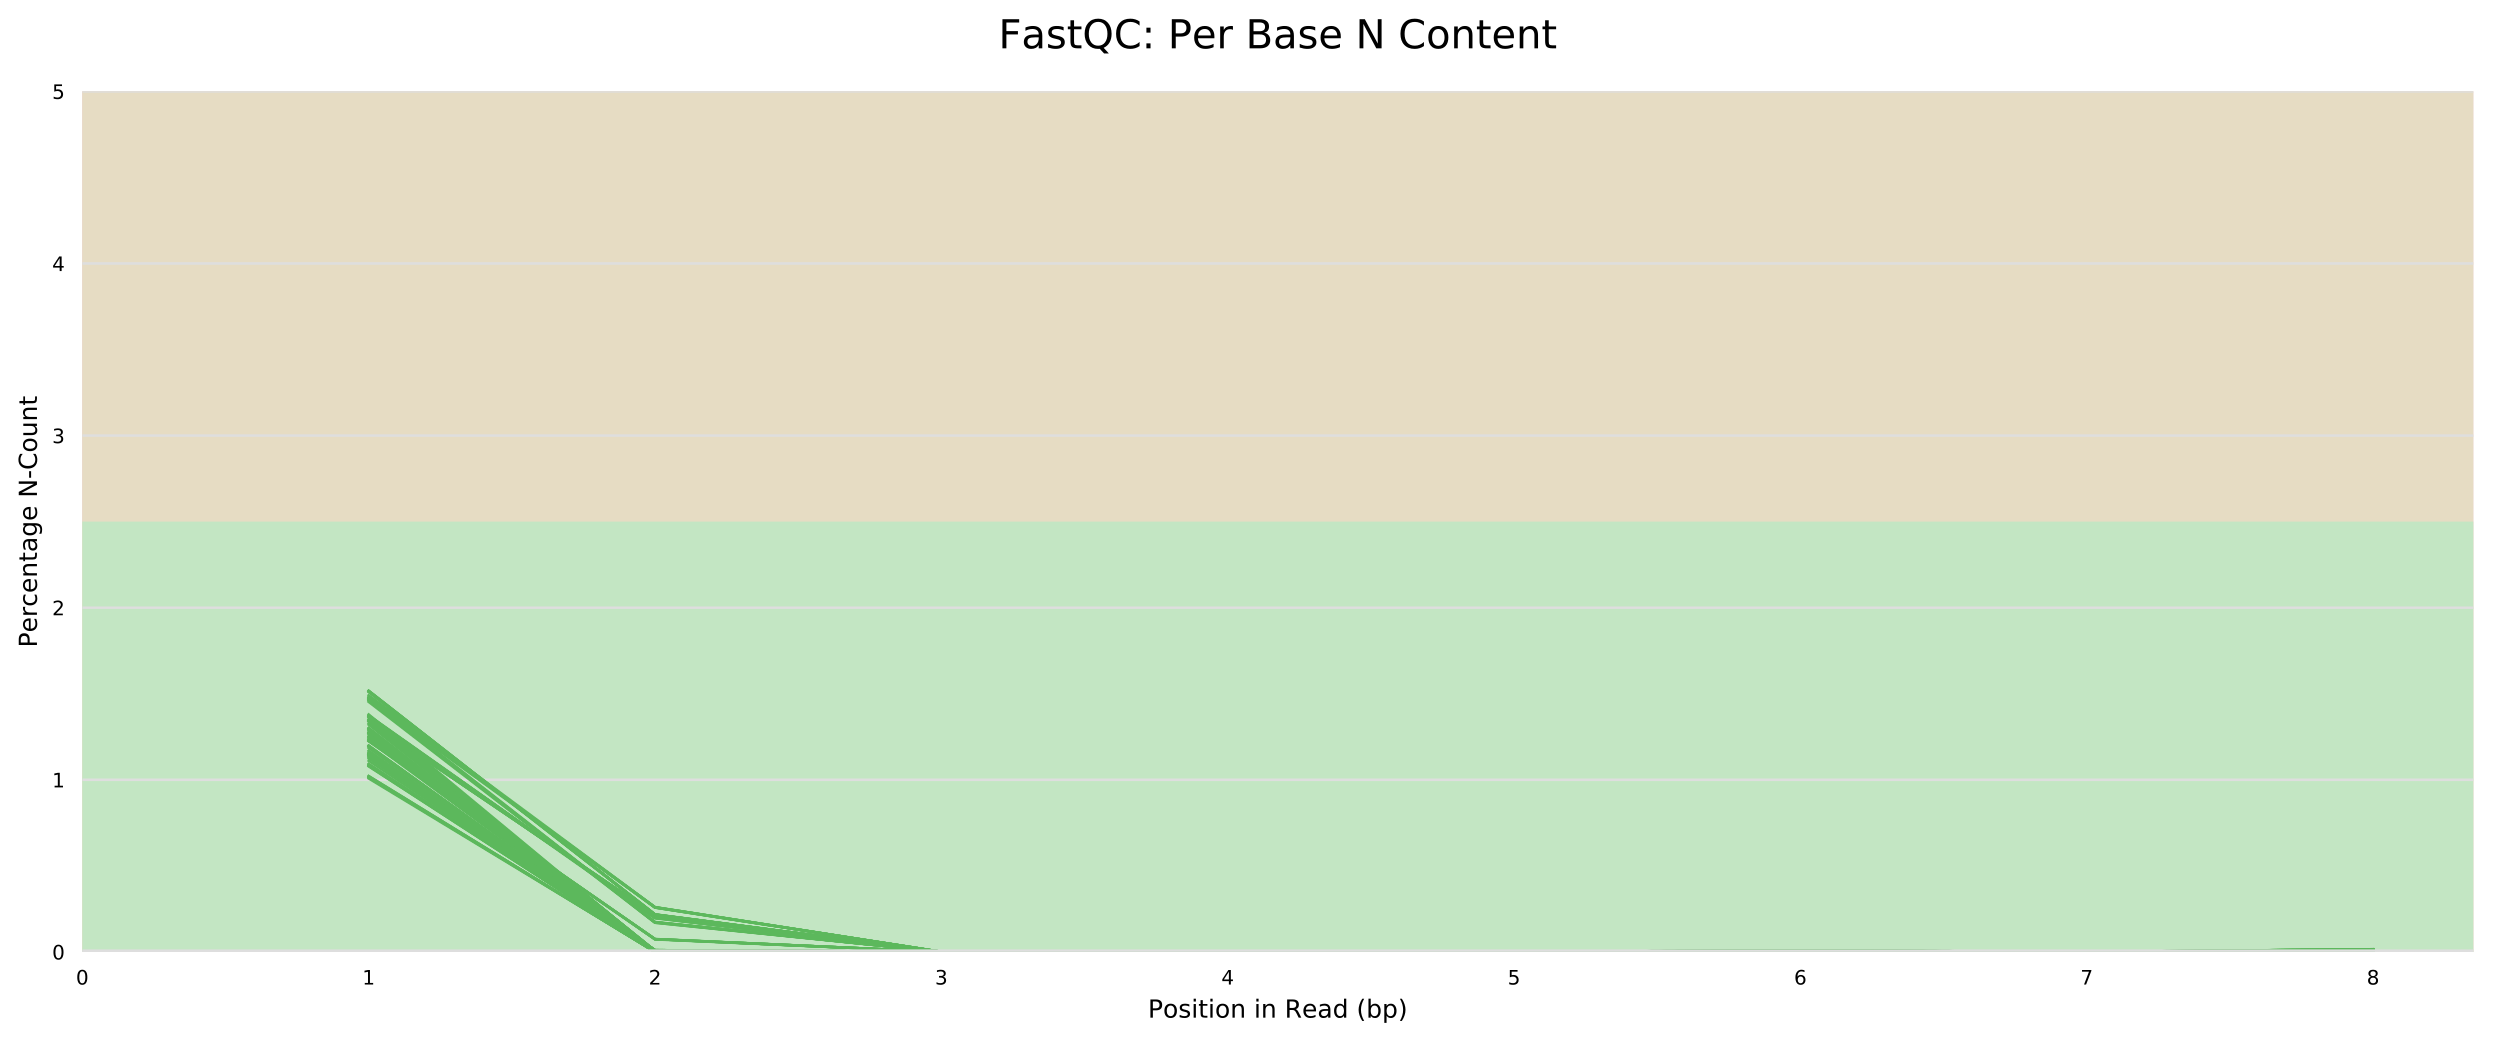 <?xml version="1.0" encoding="utf-8" standalone="no"?>
<!DOCTYPE svg PUBLIC "-//W3C//DTD SVG 1.1//EN"
  "http://www.w3.org/Graphics/SVG/1.1/DTD/svg11.dtd">
<!-- Created with matplotlib (http://matplotlib.org/) -->
<svg height="416.892pt" version="1.1" viewBox="0 0 1001.338 416.892" width="1001.338pt" xmlns="http://www.w3.org/2000/svg" xmlns:xlink="http://www.w3.org/1999/xlink">
 <defs>
  <style type="text/css">
*{stroke-linecap:butt;stroke-linejoin:round;}
  </style>
 </defs>
 <g id="figure_1">
  <g id="patch_1">
   <path d="M 0 416.892 
L 1001.338 416.892 
L 1001.338 0 
L 0 0 
z
" style="fill:#ffffff;"/>
  </g>
  <g id="axes_1">
   <g id="patch_2">
    <path d="M 32.968 381.272 
L 990.638 381.272 
L 990.638 36.592 
L 32.968 36.592 
z
" style="fill:#ffffff;"/>
   </g>
   <g id="patch_3">
    <path clip-path="url(#pbcbb34fd84)" d="M 32.968 1759.992 
L 990.638 1759.992 
L 990.638 -3754.889 
L 32.968 -3754.889 
z
" style="fill:#e6c3c3;"/>
   </g>
   <g id="patch_4">
    <path clip-path="url(#pbcbb34fd84)" d="M 32.968 553.611 
L 990.638 553.611 
L 990.638 -480.428 
L 32.968 -480.428 
z
" style="fill:#e6dcc3;"/>
   </g>
   <g id="patch_5">
    <path clip-path="url(#pbcbb34fd84)" d="M 32.968 553.611 
L 990.638 553.611 
L 990.638 208.931 
L 32.968 208.931 
z
" style="fill:#c3e6c3;"/>
   </g>
   <g id="matplotlib.axis_1">
    <g id="xtick_1">
     <g id="text_1">
      <!-- 0 -->
      <defs>
       <path d="M 31.781 66.406 
Q 24.172 66.406 20.328 58.906 
Q 16.5 51.422 16.5 36.375 
Q 16.5 21.391 20.328 13.891 
Q 24.172 6.391 31.781 6.391 
Q 39.453 6.391 43.281 13.891 
Q 47.125 21.391 47.125 36.375 
Q 47.125 51.422 43.281 58.906 
Q 39.453 66.406 31.781 66.406 
z
M 31.781 74.219 
Q 44.047 74.219 50.516 64.516 
Q 56.984 54.828 56.984 36.375 
Q 56.984 17.969 50.516 8.266 
Q 44.047 -1.422 31.781 -1.422 
Q 19.531 -1.422 13.062 8.266 
Q 6.594 17.969 6.594 36.375 
Q 6.594 54.828 13.062 64.516 
Q 19.531 74.219 31.781 74.219 
z
" id="DejaVuSans-30"/>
      </defs>
      <g transform="translate(30.423 394.35)scale(0.08 -0.08)">
       <use xlink:href="#DejaVuSans-30"/>
      </g>
     </g>
    </g>
    <g id="xtick_2">
     <g id="text_2">
      <!-- 1 -->
      <defs>
       <path d="M 12.406 8.297 
L 28.516 8.297 
L 28.516 63.922 
L 10.984 60.406 
L 10.984 69.391 
L 28.422 72.906 
L 38.281 72.906 
L 38.281 8.297 
L 54.391 8.297 
L 54.391 0 
L 12.406 0 
z
" id="DejaVuSans-31"/>
      </defs>
      <g transform="translate(145.114 394.35)scale(0.08 -0.08)">
       <use xlink:href="#DejaVuSans-31"/>
      </g>
     </g>
    </g>
    <g id="xtick_3">
     <g id="text_3">
      <!-- 2 -->
      <defs>
       <path d="M 19.188 8.297 
L 53.609 8.297 
L 53.609 0 
L 7.328 0 
L 7.328 8.297 
Q 12.938 14.109 22.625 23.891 
Q 32.328 33.688 34.812 36.531 
Q 39.547 41.844 41.422 45.531 
Q 43.312 49.219 43.312 52.781 
Q 43.312 58.594 39.234 62.25 
Q 35.156 65.922 28.609 65.922 
Q 23.969 65.922 18.812 64.312 
Q 13.672 62.703 7.812 59.422 
L 7.812 69.391 
Q 13.766 71.781 18.938 73 
Q 24.125 74.219 28.422 74.219 
Q 39.75 74.219 46.484 68.547 
Q 53.219 62.891 53.219 53.422 
Q 53.219 48.922 51.531 44.891 
Q 49.859 40.875 45.406 35.406 
Q 44.188 33.984 37.641 27.219 
Q 31.109 20.453 19.188 8.297 
z
" id="DejaVuSans-32"/>
      </defs>
      <g transform="translate(259.805 394.35)scale(0.08 -0.08)">
       <use xlink:href="#DejaVuSans-32"/>
      </g>
     </g>
    </g>
    <g id="xtick_4">
     <g id="text_4">
      <!-- 3 -->
      <defs>
       <path d="M 40.578 39.312 
Q 47.656 37.797 51.625 33 
Q 55.609 28.219 55.609 21.188 
Q 55.609 10.406 48.188 4.484 
Q 40.766 -1.422 27.094 -1.422 
Q 22.516 -1.422 17.656 -0.516 
Q 12.797 0.391 7.625 2.203 
L 7.625 11.719 
Q 11.719 9.328 16.594 8.109 
Q 21.484 6.891 26.812 6.891 
Q 36.078 6.891 40.938 10.547 
Q 45.797 14.203 45.797 21.188 
Q 45.797 27.641 41.281 31.266 
Q 36.766 34.906 28.719 34.906 
L 20.219 34.906 
L 20.219 43.016 
L 29.109 43.016 
Q 36.375 43.016 40.234 45.922 
Q 44.094 48.828 44.094 54.297 
Q 44.094 59.906 40.109 62.906 
Q 36.141 65.922 28.719 65.922 
Q 24.656 65.922 20.016 65.031 
Q 15.375 64.156 9.812 62.312 
L 9.812 71.094 
Q 15.438 72.656 20.344 73.438 
Q 25.25 74.219 29.594 74.219 
Q 40.828 74.219 47.359 69.109 
Q 53.906 64.016 53.906 55.328 
Q 53.906 49.266 50.438 45.094 
Q 46.969 40.922 40.578 39.312 
z
" id="DejaVuSans-33"/>
      </defs>
      <g transform="translate(374.496 394.35)scale(0.08 -0.08)">
       <use xlink:href="#DejaVuSans-33"/>
      </g>
     </g>
    </g>
    <g id="xtick_5">
     <g id="text_5">
      <!-- 4 -->
      <defs>
       <path d="M 37.797 64.312 
L 12.891 25.391 
L 37.797 25.391 
z
M 35.203 72.906 
L 47.609 72.906 
L 47.609 25.391 
L 58.016 25.391 
L 58.016 17.188 
L 47.609 17.188 
L 47.609 0 
L 37.797 0 
L 37.797 17.188 
L 4.891 17.188 
L 4.891 26.703 
z
" id="DejaVuSans-34"/>
      </defs>
      <g transform="translate(489.187 394.35)scale(0.08 -0.08)">
       <use xlink:href="#DejaVuSans-34"/>
      </g>
     </g>
    </g>
    <g id="xtick_6">
     <g id="text_6">
      <!-- 5 -->
      <defs>
       <path d="M 10.797 72.906 
L 49.516 72.906 
L 49.516 64.594 
L 19.828 64.594 
L 19.828 46.734 
Q 21.969 47.469 24.109 47.828 
Q 26.266 48.188 28.422 48.188 
Q 40.625 48.188 47.75 41.5 
Q 54.891 34.812 54.891 23.391 
Q 54.891 11.625 47.562 5.094 
Q 40.234 -1.422 26.906 -1.422 
Q 22.312 -1.422 17.547 -0.641 
Q 12.797 0.141 7.719 1.703 
L 7.719 11.625 
Q 12.109 9.234 16.797 8.062 
Q 21.484 6.891 26.703 6.891 
Q 35.156 6.891 40.078 11.328 
Q 45.016 15.766 45.016 23.391 
Q 45.016 31 40.078 35.438 
Q 35.156 39.891 26.703 39.891 
Q 22.75 39.891 18.812 39.016 
Q 14.891 38.141 10.797 36.281 
z
" id="DejaVuSans-35"/>
      </defs>
      <g transform="translate(603.878 394.35)scale(0.08 -0.08)">
       <use xlink:href="#DejaVuSans-35"/>
      </g>
     </g>
    </g>
    <g id="xtick_7">
     <g id="text_7">
      <!-- 6 -->
      <defs>
       <path d="M 33.016 40.375 
Q 26.375 40.375 22.484 35.828 
Q 18.609 31.297 18.609 23.391 
Q 18.609 15.531 22.484 10.953 
Q 26.375 6.391 33.016 6.391 
Q 39.656 6.391 43.531 10.953 
Q 47.406 15.531 47.406 23.391 
Q 47.406 31.297 43.531 35.828 
Q 39.656 40.375 33.016 40.375 
z
M 52.594 71.297 
L 52.594 62.312 
Q 48.875 64.062 45.094 64.984 
Q 41.312 65.922 37.594 65.922 
Q 27.828 65.922 22.672 59.328 
Q 17.531 52.734 16.797 39.406 
Q 19.672 43.656 24.016 45.922 
Q 28.375 48.188 33.594 48.188 
Q 44.578 48.188 50.953 41.516 
Q 57.328 34.859 57.328 23.391 
Q 57.328 12.156 50.688 5.359 
Q 44.047 -1.422 33.016 -1.422 
Q 20.359 -1.422 13.672 8.266 
Q 6.984 17.969 6.984 36.375 
Q 6.984 53.656 15.188 63.938 
Q 23.391 74.219 37.203 74.219 
Q 40.922 74.219 44.703 73.484 
Q 48.484 72.75 52.594 71.297 
z
" id="DejaVuSans-36"/>
      </defs>
      <g transform="translate(718.569 394.35)scale(0.08 -0.08)">
       <use xlink:href="#DejaVuSans-36"/>
      </g>
     </g>
    </g>
    <g id="xtick_8">
     <g id="text_8">
      <!-- 7 -->
      <defs>
       <path d="M 8.203 72.906 
L 55.078 72.906 
L 55.078 68.703 
L 28.609 0 
L 18.312 0 
L 43.219 64.594 
L 8.203 64.594 
z
" id="DejaVuSans-37"/>
      </defs>
      <g transform="translate(833.26 394.35)scale(0.08 -0.08)">
       <use xlink:href="#DejaVuSans-37"/>
      </g>
     </g>
    </g>
    <g id="xtick_9">
     <g id="text_9">
      <!-- 8 -->
      <defs>
       <path d="M 31.781 34.625 
Q 24.75 34.625 20.719 30.859 
Q 16.703 27.094 16.703 20.516 
Q 16.703 13.922 20.719 10.156 
Q 24.75 6.391 31.781 6.391 
Q 38.812 6.391 42.859 10.172 
Q 46.922 13.969 46.922 20.516 
Q 46.922 27.094 42.891 30.859 
Q 38.875 34.625 31.781 34.625 
z
M 21.922 38.812 
Q 15.578 40.375 12.031 44.719 
Q 8.5 49.078 8.5 55.328 
Q 8.5 64.062 14.719 69.141 
Q 20.953 74.219 31.781 74.219 
Q 42.672 74.219 48.875 69.141 
Q 55.078 64.062 55.078 55.328 
Q 55.078 49.078 51.531 44.719 
Q 48 40.375 41.703 38.812 
Q 48.828 37.156 52.797 32.312 
Q 56.781 27.484 56.781 20.516 
Q 56.781 9.906 50.312 4.234 
Q 43.844 -1.422 31.781 -1.422 
Q 19.734 -1.422 13.25 4.234 
Q 6.781 9.906 6.781 20.516 
Q 6.781 27.484 10.781 32.312 
Q 14.797 37.156 21.922 38.812 
z
M 18.312 54.391 
Q 18.312 48.734 21.844 45.562 
Q 25.391 42.391 31.781 42.391 
Q 38.141 42.391 41.719 45.562 
Q 45.312 48.734 45.312 54.391 
Q 45.312 60.062 41.719 63.234 
Q 38.141 66.406 31.781 66.406 
Q 25.391 66.406 21.844 63.234 
Q 18.312 60.062 18.312 54.391 
z
" id="DejaVuSans-38"/>
      </defs>
      <g transform="translate(947.951 394.35)scale(0.08 -0.08)">
       <use xlink:href="#DejaVuSans-38"/>
      </g>
     </g>
    </g>
    <g id="text_10">
     <!-- Position in Read (bp) -->
     <defs>
      <path d="M 19.672 64.797 
L 19.672 37.406 
L 32.078 37.406 
Q 38.969 37.406 42.719 40.969 
Q 46.484 44.531 46.484 51.125 
Q 46.484 57.672 42.719 61.234 
Q 38.969 64.797 32.078 64.797 
z
M 9.812 72.906 
L 32.078 72.906 
Q 44.344 72.906 50.609 67.359 
Q 56.891 61.812 56.891 51.125 
Q 56.891 40.328 50.609 34.812 
Q 44.344 29.297 32.078 29.297 
L 19.672 29.297 
L 19.672 0 
L 9.812 0 
z
" id="DejaVuSans-50"/>
      <path d="M 30.609 48.391 
Q 23.391 48.391 19.188 42.75 
Q 14.984 37.109 14.984 27.297 
Q 14.984 17.484 19.156 11.844 
Q 23.344 6.203 30.609 6.203 
Q 37.797 6.203 41.984 11.859 
Q 46.188 17.531 46.188 27.297 
Q 46.188 37.016 41.984 42.703 
Q 37.797 48.391 30.609 48.391 
z
M 30.609 56 
Q 42.328 56 49.016 48.375 
Q 55.719 40.766 55.719 27.297 
Q 55.719 13.875 49.016 6.219 
Q 42.328 -1.422 30.609 -1.422 
Q 18.844 -1.422 12.172 6.219 
Q 5.516 13.875 5.516 27.297 
Q 5.516 40.766 12.172 48.375 
Q 18.844 56 30.609 56 
z
" id="DejaVuSans-6f"/>
      <path d="M 44.281 53.078 
L 44.281 44.578 
Q 40.484 46.531 36.375 47.5 
Q 32.281 48.484 27.875 48.484 
Q 21.188 48.484 17.844 46.438 
Q 14.5 44.391 14.5 40.281 
Q 14.5 37.156 16.891 35.375 
Q 19.281 33.594 26.516 31.984 
L 29.594 31.297 
Q 39.156 29.25 43.188 25.516 
Q 47.219 21.781 47.219 15.094 
Q 47.219 7.469 41.188 3.016 
Q 35.156 -1.422 24.609 -1.422 
Q 20.219 -1.422 15.453 -0.562 
Q 10.688 0.297 5.422 2 
L 5.422 11.281 
Q 10.406 8.688 15.234 7.391 
Q 20.062 6.109 24.812 6.109 
Q 31.156 6.109 34.562 8.281 
Q 37.984 10.453 37.984 14.406 
Q 37.984 18.062 35.516 20.016 
Q 33.062 21.969 24.703 23.781 
L 21.578 24.516 
Q 13.234 26.266 9.516 29.906 
Q 5.812 33.547 5.812 39.891 
Q 5.812 47.609 11.281 51.797 
Q 16.75 56 26.812 56 
Q 31.781 56 36.172 55.266 
Q 40.578 54.547 44.281 53.078 
z
" id="DejaVuSans-73"/>
      <path d="M 9.422 54.688 
L 18.406 54.688 
L 18.406 0 
L 9.422 0 
z
M 9.422 75.984 
L 18.406 75.984 
L 18.406 64.594 
L 9.422 64.594 
z
" id="DejaVuSans-69"/>
      <path d="M 18.312 70.219 
L 18.312 54.688 
L 36.812 54.688 
L 36.812 47.703 
L 18.312 47.703 
L 18.312 18.016 
Q 18.312 11.328 20.141 9.422 
Q 21.969 7.516 27.594 7.516 
L 36.812 7.516 
L 36.812 0 
L 27.594 0 
Q 17.188 0 13.234 3.875 
Q 9.281 7.766 9.281 18.016 
L 9.281 47.703 
L 2.688 47.703 
L 2.688 54.688 
L 9.281 54.688 
L 9.281 70.219 
z
" id="DejaVuSans-74"/>
      <path d="M 54.891 33.016 
L 54.891 0 
L 45.906 0 
L 45.906 32.719 
Q 45.906 40.484 42.875 44.328 
Q 39.844 48.188 33.797 48.188 
Q 26.516 48.188 22.312 43.547 
Q 18.109 38.922 18.109 30.906 
L 18.109 0 
L 9.078 0 
L 9.078 54.688 
L 18.109 54.688 
L 18.109 46.188 
Q 21.344 51.125 25.703 53.562 
Q 30.078 56 35.797 56 
Q 45.219 56 50.047 50.172 
Q 54.891 44.344 54.891 33.016 
z
" id="DejaVuSans-6e"/>
      <path id="DejaVuSans-20"/>
      <path d="M 44.391 34.188 
Q 47.562 33.109 50.562 29.594 
Q 53.562 26.078 56.594 19.922 
L 66.609 0 
L 56 0 
L 46.688 18.703 
Q 43.062 26.031 39.672 28.422 
Q 36.281 30.812 30.422 30.812 
L 19.672 30.812 
L 19.672 0 
L 9.812 0 
L 9.812 72.906 
L 32.078 72.906 
Q 44.578 72.906 50.734 67.672 
Q 56.891 62.453 56.891 51.906 
Q 56.891 45.016 53.688 40.469 
Q 50.484 35.938 44.391 34.188 
z
M 19.672 64.797 
L 19.672 38.922 
L 32.078 38.922 
Q 39.203 38.922 42.844 42.219 
Q 46.484 45.516 46.484 51.906 
Q 46.484 58.297 42.844 61.547 
Q 39.203 64.797 32.078 64.797 
z
" id="DejaVuSans-52"/>
      <path d="M 56.203 29.594 
L 56.203 25.203 
L 14.891 25.203 
Q 15.484 15.922 20.484 11.062 
Q 25.484 6.203 34.422 6.203 
Q 39.594 6.203 44.453 7.469 
Q 49.312 8.734 54.109 11.281 
L 54.109 2.781 
Q 49.266 0.734 44.188 -0.344 
Q 39.109 -1.422 33.891 -1.422 
Q 20.797 -1.422 13.156 6.188 
Q 5.516 13.812 5.516 26.812 
Q 5.516 40.234 12.766 48.109 
Q 20.016 56 32.328 56 
Q 43.359 56 49.781 48.891 
Q 56.203 41.797 56.203 29.594 
z
M 47.219 32.234 
Q 47.125 39.594 43.094 43.984 
Q 39.062 48.391 32.422 48.391 
Q 24.906 48.391 20.391 44.141 
Q 15.875 39.891 15.188 32.172 
z
" id="DejaVuSans-65"/>
      <path d="M 34.281 27.484 
Q 23.391 27.484 19.188 25 
Q 14.984 22.516 14.984 16.5 
Q 14.984 11.719 18.141 8.906 
Q 21.297 6.109 26.703 6.109 
Q 34.188 6.109 38.703 11.406 
Q 43.219 16.703 43.219 25.484 
L 43.219 27.484 
z
M 52.203 31.203 
L 52.203 0 
L 43.219 0 
L 43.219 8.297 
Q 40.141 3.328 35.547 0.953 
Q 30.953 -1.422 24.312 -1.422 
Q 15.922 -1.422 10.953 3.297 
Q 6 8.016 6 15.922 
Q 6 25.141 12.172 29.828 
Q 18.359 34.516 30.609 34.516 
L 43.219 34.516 
L 43.219 35.406 
Q 43.219 41.609 39.141 45 
Q 35.062 48.391 27.688 48.391 
Q 23 48.391 18.547 47.266 
Q 14.109 46.141 10.016 43.891 
L 10.016 52.203 
Q 14.938 54.109 19.578 55.047 
Q 24.219 56 28.609 56 
Q 40.484 56 46.344 49.844 
Q 52.203 43.703 52.203 31.203 
z
" id="DejaVuSans-61"/>
      <path d="M 45.406 46.391 
L 45.406 75.984 
L 54.391 75.984 
L 54.391 0 
L 45.406 0 
L 45.406 8.203 
Q 42.578 3.328 38.25 0.953 
Q 33.938 -1.422 27.875 -1.422 
Q 17.969 -1.422 11.734 6.484 
Q 5.516 14.406 5.516 27.297 
Q 5.516 40.188 11.734 48.094 
Q 17.969 56 27.875 56 
Q 33.938 56 38.25 53.625 
Q 42.578 51.266 45.406 46.391 
z
M 14.797 27.297 
Q 14.797 17.391 18.875 11.75 
Q 22.953 6.109 30.078 6.109 
Q 37.203 6.109 41.297 11.75 
Q 45.406 17.391 45.406 27.297 
Q 45.406 37.203 41.297 42.844 
Q 37.203 48.484 30.078 48.484 
Q 22.953 48.484 18.875 42.844 
Q 14.797 37.203 14.797 27.297 
z
" id="DejaVuSans-64"/>
      <path d="M 31 75.875 
Q 24.469 64.656 21.281 53.656 
Q 18.109 42.672 18.109 31.391 
Q 18.109 20.125 21.312 9.062 
Q 24.516 -2 31 -13.188 
L 23.188 -13.188 
Q 15.875 -1.703 12.234 9.375 
Q 8.594 20.453 8.594 31.391 
Q 8.594 42.281 12.203 53.312 
Q 15.828 64.359 23.188 75.875 
z
" id="DejaVuSans-28"/>
      <path d="M 48.688 27.297 
Q 48.688 37.203 44.609 42.844 
Q 40.531 48.484 33.406 48.484 
Q 26.266 48.484 22.188 42.844 
Q 18.109 37.203 18.109 27.297 
Q 18.109 17.391 22.188 11.75 
Q 26.266 6.109 33.406 6.109 
Q 40.531 6.109 44.609 11.75 
Q 48.688 17.391 48.688 27.297 
z
M 18.109 46.391 
Q 20.953 51.266 25.266 53.625 
Q 29.594 56 35.594 56 
Q 45.562 56 51.781 48.094 
Q 58.016 40.188 58.016 27.297 
Q 58.016 14.406 51.781 6.484 
Q 45.562 -1.422 35.594 -1.422 
Q 29.594 -1.422 25.266 0.953 
Q 20.953 3.328 18.109 8.203 
L 18.109 0 
L 9.078 0 
L 9.078 75.984 
L 18.109 75.984 
z
" id="DejaVuSans-62"/>
      <path d="M 18.109 8.203 
L 18.109 -20.797 
L 9.078 -20.797 
L 9.078 54.688 
L 18.109 54.688 
L 18.109 46.391 
Q 20.953 51.266 25.266 53.625 
Q 29.594 56 35.594 56 
Q 45.562 56 51.781 48.094 
Q 58.016 40.188 58.016 27.297 
Q 58.016 14.406 51.781 6.484 
Q 45.562 -1.422 35.594 -1.422 
Q 29.594 -1.422 25.266 0.953 
Q 20.953 3.328 18.109 8.203 
z
M 48.688 27.297 
Q 48.688 37.203 44.609 42.844 
Q 40.531 48.484 33.406 48.484 
Q 26.266 48.484 22.188 42.844 
Q 18.109 37.203 18.109 27.297 
Q 18.109 17.391 22.188 11.75 
Q 26.266 6.109 33.406 6.109 
Q 40.531 6.109 44.609 11.75 
Q 48.688 17.391 48.688 27.297 
z
" id="DejaVuSans-70"/>
      <path d="M 8.016 75.875 
L 15.828 75.875 
Q 23.141 64.359 26.781 53.312 
Q 30.422 42.281 30.422 31.391 
Q 30.422 20.453 26.781 9.375 
Q 23.141 -1.703 15.828 -13.188 
L 8.016 -13.188 
Q 14.5 -2 17.703 9.062 
Q 20.906 20.125 20.906 31.391 
Q 20.906 42.672 17.703 53.656 
Q 14.5 64.656 8.016 75.875 
z
" id="DejaVuSans-29"/>
     </defs>
     <g transform="translate(459.799 407.612)scale(0.1 -0.1)">
      <use xlink:href="#DejaVuSans-50"/>
      <use x="60.256" xlink:href="#DejaVuSans-6f"/>
      <use x="121.438" xlink:href="#DejaVuSans-73"/>
      <use x="173.537" xlink:href="#DejaVuSans-69"/>
      <use x="201.32" xlink:href="#DejaVuSans-74"/>
      <use x="240.529" xlink:href="#DejaVuSans-69"/>
      <use x="268.312" xlink:href="#DejaVuSans-6f"/>
      <use x="329.494" xlink:href="#DejaVuSans-6e"/>
      <use x="392.873" xlink:href="#DejaVuSans-20"/>
      <use x="424.66" xlink:href="#DejaVuSans-69"/>
      <use x="452.443" xlink:href="#DejaVuSans-6e"/>
      <use x="515.822" xlink:href="#DejaVuSans-20"/>
      <use x="547.609" xlink:href="#DejaVuSans-52"/>
      <use x="617.029" xlink:href="#DejaVuSans-65"/>
      <use x="678.553" xlink:href="#DejaVuSans-61"/>
      <use x="739.832" xlink:href="#DejaVuSans-64"/>
      <use x="803.309" xlink:href="#DejaVuSans-20"/>
      <use x="835.096" xlink:href="#DejaVuSans-28"/>
      <use x="874.109" xlink:href="#DejaVuSans-62"/>
      <use x="937.586" xlink:href="#DejaVuSans-70"/>
      <use x="1001.062" xlink:href="#DejaVuSans-29"/>
     </g>
    </g>
   </g>
   <g id="matplotlib.axis_2">
    <g id="ytick_1">
     <g id="line2d_1">
      <path clip-path="url(#pbcbb34fd84)" d="M 32.968 381.272 
L 990.638 381.272 
" style="fill:none;stroke:#dedede;stroke-linecap:square;"/>
     </g>
     <g id="text_11">
      <!-- 0 -->
      <g transform="translate(20.878 384.311)scale(0.08 -0.08)">
       <use xlink:href="#DejaVuSans-30"/>
      </g>
     </g>
    </g>
    <g id="ytick_2">
     <g id="line2d_2">
      <path clip-path="url(#pbcbb34fd84)" d="M 32.968 312.336 
L 990.638 312.336 
" style="fill:none;stroke:#dedede;stroke-linecap:square;"/>
     </g>
     <g id="text_12">
      <!-- 1 -->
      <g transform="translate(20.878 315.375)scale(0.08 -0.08)">
       <use xlink:href="#DejaVuSans-31"/>
      </g>
     </g>
    </g>
    <g id="ytick_3">
     <g id="line2d_3">
      <path clip-path="url(#pbcbb34fd84)" d="M 32.968 243.399 
L 990.638 243.399 
" style="fill:none;stroke:#dedede;stroke-linecap:square;"/>
     </g>
     <g id="text_13">
      <!-- 2 -->
      <g transform="translate(20.878 246.439)scale(0.08 -0.08)">
       <use xlink:href="#DejaVuSans-32"/>
      </g>
     </g>
    </g>
    <g id="ytick_4">
     <g id="line2d_4">
      <path clip-path="url(#pbcbb34fd84)" d="M 32.968 174.464 
L 990.638 174.464 
" style="fill:none;stroke:#dedede;stroke-linecap:square;"/>
     </g>
     <g id="text_14">
      <!-- 3 -->
      <g transform="translate(20.878 177.503)scale(0.08 -0.08)">
       <use xlink:href="#DejaVuSans-33"/>
      </g>
     </g>
    </g>
    <g id="ytick_5">
     <g id="line2d_5">
      <path clip-path="url(#pbcbb34fd84)" d="M 32.968 105.528 
L 990.638 105.528 
" style="fill:none;stroke:#dedede;stroke-linecap:square;"/>
     </g>
     <g id="text_15">
      <!-- 4 -->
      <g transform="translate(20.878 108.567)scale(0.08 -0.08)">
       <use xlink:href="#DejaVuSans-34"/>
      </g>
     </g>
    </g>
    <g id="ytick_6">
     <g id="line2d_6">
      <path clip-path="url(#pbcbb34fd84)" d="M 32.968 36.592 
L 990.638 36.592 
" style="fill:none;stroke:#dedede;stroke-linecap:square;"/>
     </g>
     <g id="text_16">
      <!-- 5 -->
      <g transform="translate(20.878 39.631)scale(0.08 -0.08)">
       <use xlink:href="#DejaVuSans-35"/>
      </g>
     </g>
    </g>
    <g id="text_17">
     <!-- Percentage N-Count -->
     <defs>
      <path d="M 41.109 46.297 
Q 39.594 47.172 37.812 47.578 
Q 36.031 48 33.891 48 
Q 26.266 48 22.188 43.047 
Q 18.109 38.094 18.109 28.812 
L 18.109 0 
L 9.078 0 
L 9.078 54.688 
L 18.109 54.688 
L 18.109 46.188 
Q 20.953 51.172 25.484 53.578 
Q 30.031 56 36.531 56 
Q 37.453 56 38.578 55.875 
Q 39.703 55.766 41.062 55.516 
z
" id="DejaVuSans-72"/>
      <path d="M 48.781 52.594 
L 48.781 44.188 
Q 44.969 46.297 41.141 47.344 
Q 37.312 48.391 33.406 48.391 
Q 24.656 48.391 19.812 42.844 
Q 14.984 37.312 14.984 27.297 
Q 14.984 17.281 19.812 11.734 
Q 24.656 6.203 33.406 6.203 
Q 37.312 6.203 41.141 7.25 
Q 44.969 8.297 48.781 10.406 
L 48.781 2.094 
Q 45.016 0.344 40.984 -0.531 
Q 36.969 -1.422 32.422 -1.422 
Q 20.062 -1.422 12.781 6.344 
Q 5.516 14.109 5.516 27.297 
Q 5.516 40.672 12.859 48.328 
Q 20.219 56 33.016 56 
Q 37.156 56 41.109 55.141 
Q 45.062 54.297 48.781 52.594 
z
" id="DejaVuSans-63"/>
      <path d="M 45.406 27.984 
Q 45.406 37.75 41.375 43.109 
Q 37.359 48.484 30.078 48.484 
Q 22.859 48.484 18.828 43.109 
Q 14.797 37.75 14.797 27.984 
Q 14.797 18.266 18.828 12.891 
Q 22.859 7.516 30.078 7.516 
Q 37.359 7.516 41.375 12.891 
Q 45.406 18.266 45.406 27.984 
z
M 54.391 6.781 
Q 54.391 -7.172 48.188 -13.984 
Q 42 -20.797 29.203 -20.797 
Q 24.469 -20.797 20.266 -20.094 
Q 16.062 -19.391 12.109 -17.922 
L 12.109 -9.188 
Q 16.062 -11.328 19.922 -12.344 
Q 23.781 -13.375 27.781 -13.375 
Q 36.625 -13.375 41.016 -8.766 
Q 45.406 -4.156 45.406 5.172 
L 45.406 9.625 
Q 42.625 4.781 38.281 2.391 
Q 33.938 0 27.875 0 
Q 17.828 0 11.672 7.656 
Q 5.516 15.328 5.516 27.984 
Q 5.516 40.672 11.672 48.328 
Q 17.828 56 27.875 56 
Q 33.938 56 38.281 53.609 
Q 42.625 51.219 45.406 46.391 
L 45.406 54.688 
L 54.391 54.688 
z
" id="DejaVuSans-67"/>
      <path d="M 9.812 72.906 
L 23.094 72.906 
L 55.422 11.922 
L 55.422 72.906 
L 64.984 72.906 
L 64.984 0 
L 51.703 0 
L 19.391 60.984 
L 19.391 0 
L 9.812 0 
z
" id="DejaVuSans-4e"/>
      <path d="M 4.891 31.391 
L 31.203 31.391 
L 31.203 23.391 
L 4.891 23.391 
z
" id="DejaVuSans-2d"/>
      <path d="M 64.406 67.281 
L 64.406 56.891 
Q 59.422 61.531 53.781 63.812 
Q 48.141 66.109 41.797 66.109 
Q 29.297 66.109 22.656 58.469 
Q 16.016 50.828 16.016 36.375 
Q 16.016 21.969 22.656 14.328 
Q 29.297 6.688 41.797 6.688 
Q 48.141 6.688 53.781 8.984 
Q 59.422 11.281 64.406 15.922 
L 64.406 5.609 
Q 59.234 2.094 53.438 0.328 
Q 47.656 -1.422 41.219 -1.422 
Q 24.656 -1.422 15.125 8.703 
Q 5.609 18.844 5.609 36.375 
Q 5.609 53.953 15.125 64.078 
Q 24.656 74.219 41.219 74.219 
Q 47.75 74.219 53.531 72.484 
Q 59.328 70.75 64.406 67.281 
z
" id="DejaVuSans-43"/>
      <path d="M 8.5 21.578 
L 8.5 54.688 
L 17.484 54.688 
L 17.484 21.922 
Q 17.484 14.156 20.5 10.266 
Q 23.531 6.391 29.594 6.391 
Q 36.859 6.391 41.078 11.031 
Q 45.312 15.672 45.312 23.688 
L 45.312 54.688 
L 54.297 54.688 
L 54.297 0 
L 45.312 0 
L 45.312 8.406 
Q 42.047 3.422 37.719 1 
Q 33.406 -1.422 27.688 -1.422 
Q 18.266 -1.422 13.375 4.438 
Q 8.5 10.297 8.5 21.578 
z
M 31.109 56 
z
" id="DejaVuSans-75"/>
     </defs>
     <g transform="translate(14.798 259.326)rotate(-90)scale(0.1 -0.1)">
      <use xlink:href="#DejaVuSans-50"/>
      <use x="60.256" xlink:href="#DejaVuSans-65"/>
      <use x="121.779" xlink:href="#DejaVuSans-72"/>
      <use x="162.861" xlink:href="#DejaVuSans-63"/>
      <use x="217.842" xlink:href="#DejaVuSans-65"/>
      <use x="279.365" xlink:href="#DejaVuSans-6e"/>
      <use x="342.744" xlink:href="#DejaVuSans-74"/>
      <use x="381.953" xlink:href="#DejaVuSans-61"/>
      <use x="443.232" xlink:href="#DejaVuSans-67"/>
      <use x="506.709" xlink:href="#DejaVuSans-65"/>
      <use x="568.232" xlink:href="#DejaVuSans-20"/>
      <use x="600.02" xlink:href="#DejaVuSans-4e"/>
      <use x="674.824" xlink:href="#DejaVuSans-2d"/>
      <use x="710.908" xlink:href="#DejaVuSans-43"/>
      <use x="780.732" xlink:href="#DejaVuSans-6f"/>
      <use x="841.914" xlink:href="#DejaVuSans-75"/>
      <use x="905.293" xlink:href="#DejaVuSans-6e"/>
      <use x="968.672" xlink:href="#DejaVuSans-74"/>
     </g>
    </g>
   </g>
   <g id="line2d_7">
    <path clip-path="url(#pbcbb34fd84)" d="M 147.659 302.989 
L 262.35 381.272 
L 377.041 381.272 
L 491.732 381.272 
L 606.423 381.272 
L 721.114 381.225 
L 835.805 381.239 
L 950.496 381.272 
" style="fill:none;stroke:#5cb85c;stroke-linecap:square;"/>
   </g>
   <g id="line2d_8">
    <path clip-path="url(#pbcbb34fd84)" d="M 147.659 290.291 
L 262.35 381.195 
L 377.041 381.272 
L 491.732 381.272 
L 606.423 381.271 
L 721.114 381.185 
L 835.805 381.272 
L 950.496 381.272 
" style="fill:none;stroke:#5cb85c;stroke-linecap:square;"/>
   </g>
   <g id="line2d_9">
    <path clip-path="url(#pbcbb34fd84)" d="M 147.659 301.778 
L 262.35 381.272 
L 377.041 381.272 
L 491.732 381.272 
L 606.423 381.272 
L 721.114 381.227 
L 835.805 381.24 
L 950.496 381.272 
" style="fill:none;stroke:#5cb85c;stroke-linecap:square;"/>
   </g>
   <g id="line2d_10">
    <path clip-path="url(#pbcbb34fd84)" d="M 147.659 287.396 
L 262.35 381.192 
L 377.041 381.272 
L 491.732 381.272 
L 606.423 381.27 
L 721.114 381.19 
L 835.805 381.272 
L 950.496 381.272 
" style="fill:none;stroke:#5cb85c;stroke-linecap:square;"/>
   </g>
   <g id="line2d_11">
    <path clip-path="url(#pbcbb34fd84)" d="M 147.659 300.606 
L 262.35 381.271 
L 377.041 381.272 
L 491.732 381.272 
L 606.423 381.272 
L 721.114 381.231 
L 835.805 381.242 
L 950.496 381.272 
" style="fill:none;stroke:#5cb85c;stroke-linecap:square;"/>
   </g>
   <g id="line2d_12">
    <path clip-path="url(#pbcbb34fd84)" d="M 147.659 286.139 
L 262.35 381.204 
L 377.041 381.272 
L 491.732 381.272 
L 606.423 381.271 
L 721.114 381.187 
L 835.805 381.272 
L 950.496 381.272 
" style="fill:none;stroke:#5cb85c;stroke-linecap:square;"/>
   </g>
   <g id="line2d_13">
    <path clip-path="url(#pbcbb34fd84)" d="M 147.659 301.137 
L 262.35 381.271 
L 377.041 381.272 
L 491.732 381.272 
L 606.423 381.272 
L 721.114 381.226 
L 835.805 381.238 
L 950.496 381.272 
" style="fill:none;stroke:#5cb85c;stroke-linecap:square;"/>
   </g>
   <g id="line2d_14">
    <path clip-path="url(#pbcbb34fd84)" d="M 147.659 286.702 
L 262.35 381.2 
L 377.041 381.272 
L 491.732 381.272 
L 606.423 381.27 
L 721.114 381.189 
L 835.805 381.272 
L 950.496 381.272 
" style="fill:none;stroke:#5cb85c;stroke-linecap:square;"/>
   </g>
   <g id="line2d_15">
    <path clip-path="url(#pbcbb34fd84)" d="M 147.659 303.834 
L 262.35 381.272 
L 377.041 381.272 
L 491.732 381.272 
L 606.423 381.272 
L 721.114 381.228 
L 835.805 381.237 
L 950.496 381.272 
" style="fill:none;stroke:#5cb85c;stroke-linecap:square;"/>
   </g>
   <g id="line2d_16">
    <path clip-path="url(#pbcbb34fd84)" d="M 147.659 289.824 
L 262.35 381.195 
L 377.041 381.272 
L 491.732 381.272 
L 606.423 381.271 
L 721.114 381.183 
L 835.805 381.272 
L 950.496 381.272 
" style="fill:none;stroke:#5cb85c;stroke-linecap:square;"/>
   </g>
   <g id="line2d_17">
    <path clip-path="url(#pbcbb34fd84)" d="M 147.659 303.412 
L 262.35 381.271 
L 377.041 381.272 
L 491.732 381.272 
L 606.423 381.272 
L 721.114 381.224 
L 835.805 381.238 
L 950.496 381.272 
" style="fill:none;stroke:#5cb85c;stroke-linecap:square;"/>
   </g>
   <g id="line2d_18">
    <path clip-path="url(#pbcbb34fd84)" d="M 147.659 289.007 
L 262.35 381.193 
L 377.041 381.272 
L 491.732 381.272 
L 606.423 381.271 
L 721.114 381.183 
L 835.805 381.272 
L 950.496 381.272 
" style="fill:none;stroke:#5cb85c;stroke-linecap:square;"/>
   </g>
   <g id="line2d_19">
    <path clip-path="url(#pbcbb34fd84)" d="M 147.659 302.515 
L 262.35 381.272 
L 377.041 381.272 
L 491.732 381.272 
L 606.423 381.272 
L 721.114 381.228 
L 835.805 381.236 
L 950.496 381.272 
" style="fill:none;stroke:#5cb85c;stroke-linecap:square;"/>
   </g>
   <g id="line2d_20">
    <path clip-path="url(#pbcbb34fd84)" d="M 147.659 288.186 
L 262.35 381.189 
L 377.041 381.272 
L 491.732 381.272 
L 606.423 381.271 
L 721.114 381.182 
L 835.805 381.272 
L 950.496 381.272 
" style="fill:none;stroke:#5cb85c;stroke-linecap:square;"/>
   </g>
   <g id="line2d_21">
    <path clip-path="url(#pbcbb34fd84)" d="M 147.659 302.757 
L 262.35 381.272 
L 377.041 381.272 
L 491.732 381.272 
L 606.423 381.272 
L 721.114 381.225 
L 835.805 381.238 
L 950.496 381.272 
" style="fill:none;stroke:#5cb85c;stroke-linecap:square;"/>
   </g>
   <g id="line2d_22">
    <path clip-path="url(#pbcbb34fd84)" d="M 147.659 288.428 
L 262.35 381.192 
L 377.041 381.272 
L 491.732 381.272 
L 606.423 381.271 
L 721.114 381.183 
L 835.805 381.272 
L 950.496 381.272 
" style="fill:none;stroke:#5cb85c;stroke-linecap:square;"/>
   </g>
   <g id="line2d_23">
    <path clip-path="url(#pbcbb34fd84)" d="M 147.659 298.647 
L 262.35 381.239 
L 377.041 381.263 
L 491.732 381.272 
L 606.423 381.272 
L 721.114 381.272 
L 835.805 381.272 
L 950.496 381.272 
" style="fill:none;stroke:#5cb85c;stroke-linecap:square;"/>
   </g>
   <g id="line2d_24">
    <path clip-path="url(#pbcbb34fd84)" d="M 147.659 311.085 
L 262.35 381.272 
L 377.041 381.272 
L 491.732 381.272 
L 606.423 381.256 
L 721.114 381.272 
L 835.805 381.272 
L 950.496 381.272 
" style="fill:none;stroke:#5cb85c;stroke-linecap:square;"/>
   </g>
   <g id="line2d_25">
    <path clip-path="url(#pbcbb34fd84)" d="M 147.659 298.725 
L 262.35 381.242 
L 377.041 381.263 
L 491.732 381.272 
L 606.423 381.272 
L 721.114 381.272 
L 835.805 381.272 
L 950.496 381.272 
" style="fill:none;stroke:#5cb85c;stroke-linecap:square;"/>
   </g>
   <g id="line2d_26">
    <path clip-path="url(#pbcbb34fd84)" d="M 147.659 310.841 
L 262.35 381.272 
L 377.041 381.272 
L 491.732 381.272 
L 606.423 381.252 
L 721.114 381.272 
L 835.805 381.272 
L 950.496 381.272 
" style="fill:none;stroke:#5cb85c;stroke-linecap:square;"/>
   </g>
   <g id="line2d_27">
    <path clip-path="url(#pbcbb34fd84)" d="M 147.659 299.132 
L 262.35 381.239 
L 377.041 381.264 
L 491.732 381.272 
L 606.423 381.272 
L 721.114 381.272 
L 835.805 381.272 
L 950.496 381.272 
" style="fill:none;stroke:#5cb85c;stroke-linecap:square;"/>
   </g>
   <g id="line2d_28">
    <path clip-path="url(#pbcbb34fd84)" d="M 147.659 311.486 
L 262.35 381.272 
L 377.041 381.272 
L 491.732 381.272 
L 606.423 381.255 
L 721.114 381.272 
L 835.805 381.272 
L 950.496 381.272 
" style="fill:none;stroke:#5cb85c;stroke-linecap:square;"/>
   </g>
   <g id="line2d_29">
    <path clip-path="url(#pbcbb34fd84)" d="M 147.659 299.607 
L 262.35 381.243 
L 377.041 381.265 
L 491.732 381.272 
L 606.423 381.272 
L 721.114 381.272 
L 835.805 381.272 
L 950.496 381.272 
" style="fill:none;stroke:#5cb85c;stroke-linecap:square;"/>
   </g>
   <g id="line2d_30">
    <path clip-path="url(#pbcbb34fd84)" d="M 147.659 311.806 
L 262.35 381.272 
L 377.041 381.272 
L 491.732 381.272 
L 606.423 381.255 
L 721.114 381.272 
L 835.805 381.272 
L 950.496 381.272 
" style="fill:none;stroke:#5cb85c;stroke-linecap:square;"/>
   </g>
   <g id="line2d_31">
    <path clip-path="url(#pbcbb34fd84)" d="M 147.659 298.92 
L 262.35 381.243 
L 377.041 381.264 
L 491.732 381.272 
L 606.423 381.272 
L 721.114 381.272 
L 835.805 381.272 
L 950.496 381.272 
" style="fill:none;stroke:#5cb85c;stroke-linecap:square;"/>
   </g>
   <g id="line2d_32">
    <path clip-path="url(#pbcbb34fd84)" d="M 147.659 311.172 
L 262.35 381.272 
L 377.041 381.272 
L 491.732 381.272 
L 606.423 381.254 
L 721.114 381.272 
L 835.805 381.272 
L 950.496 381.272 
" style="fill:none;stroke:#5cb85c;stroke-linecap:square;"/>
   </g>
   <g id="line2d_33">
    <path clip-path="url(#pbcbb34fd84)" d="M 147.659 298.638 
L 262.35 381.239 
L 377.041 381.265 
L 491.732 381.272 
L 606.423 381.272 
L 721.114 381.272 
L 835.805 381.272 
L 950.496 381.272 
" style="fill:none;stroke:#5cb85c;stroke-linecap:square;"/>
   </g>
   <g id="line2d_34">
    <path clip-path="url(#pbcbb34fd84)" d="M 147.659 310.843 
L 262.35 381.272 
L 377.041 381.272 
L 491.732 381.272 
L 606.423 381.253 
L 721.114 381.272 
L 835.805 381.272 
L 950.496 381.272 
" style="fill:none;stroke:#5cb85c;stroke-linecap:square;"/>
   </g>
   <g id="line2d_35">
    <path clip-path="url(#pbcbb34fd84)" d="M 147.659 298.779 
L 262.35 381.241 
L 377.041 381.266 
L 491.732 381.272 
L 606.423 381.272 
L 721.114 381.272 
L 835.805 381.272 
L 950.496 381.272 
" style="fill:none;stroke:#5cb85c;stroke-linecap:square;"/>
   </g>
   <g id="line2d_36">
    <path clip-path="url(#pbcbb34fd84)" d="M 147.659 311.349 
L 262.35 381.272 
L 377.041 381.272 
L 491.732 381.272 
L 606.423 381.255 
L 721.114 381.272 
L 835.805 381.272 
L 950.496 381.272 
" style="fill:none;stroke:#5cb85c;stroke-linecap:square;"/>
   </g>
   <g id="line2d_37">
    <path clip-path="url(#pbcbb34fd84)" d="M 147.659 299.004 
L 262.35 381.24 
L 377.041 381.264 
L 491.732 381.272 
L 606.423 381.272 
L 721.114 381.272 
L 835.805 381.272 
L 950.496 381.272 
" style="fill:none;stroke:#5cb85c;stroke-linecap:square;"/>
   </g>
   <g id="line2d_38">
    <path clip-path="url(#pbcbb34fd84)" d="M 147.659 311.168 
L 262.35 381.272 
L 377.041 381.272 
L 491.732 381.272 
L 606.423 381.253 
L 721.114 381.272 
L 835.805 381.272 
L 950.496 381.272 
" style="fill:none;stroke:#5cb85c;stroke-linecap:square;"/>
   </g>
   <g id="line2d_39">
    <path clip-path="url(#pbcbb34fd84)" d="M 147.659 293.522 
L 262.35 381.232 
L 377.041 381.272 
L 491.732 381.272 
L 606.423 381.272 
L 721.114 381.272 
L 835.805 381.272 
L 950.496 381.081 
" style="fill:none;stroke:#5cb85c;stroke-linecap:square;"/>
   </g>
   <g id="line2d_40">
    <path clip-path="url(#pbcbb34fd84)" d="M 147.659 288.172 
L 262.35 380.813 
L 377.041 381.272 
L 491.732 381.272 
L 606.423 381.272 
L 721.114 381.272 
L 835.805 381.272 
L 950.496 381.272 
" style="fill:none;stroke:#5cb85c;stroke-linecap:square;"/>
   </g>
   <g id="line2d_41">
    <path clip-path="url(#pbcbb34fd84)" d="M 147.659 293.448 
L 262.35 381.231 
L 377.041 381.272 
L 491.732 381.272 
L 606.423 381.272 
L 721.114 381.272 
L 835.805 381.272 
L 950.496 381.098 
" style="fill:none;stroke:#5cb85c;stroke-linecap:square;"/>
   </g>
   <g id="line2d_42">
    <path clip-path="url(#pbcbb34fd84)" d="M 147.659 288.679 
L 262.35 380.836 
L 377.041 381.272 
L 491.732 381.272 
L 606.423 381.272 
L 721.114 381.272 
L 835.805 381.272 
L 950.496 381.272 
" style="fill:none;stroke:#5cb85c;stroke-linecap:square;"/>
   </g>
   <g id="line2d_43">
    <path clip-path="url(#pbcbb34fd84)" d="M 147.659 293.59 
L 262.35 381.234 
L 377.041 381.272 
L 491.732 381.272 
L 606.423 381.272 
L 721.114 381.272 
L 835.805 381.272 
L 950.496 381.088 
" style="fill:none;stroke:#5cb85c;stroke-linecap:square;"/>
   </g>
   <g id="line2d_44">
    <path clip-path="url(#pbcbb34fd84)" d="M 147.659 288.52 
L 262.35 380.846 
L 377.041 381.272 
L 491.732 381.272 
L 606.423 381.272 
L 721.114 381.272 
L 835.805 381.272 
L 950.496 381.272 
" style="fill:none;stroke:#5cb85c;stroke-linecap:square;"/>
   </g>
   <g id="line2d_45">
    <path clip-path="url(#pbcbb34fd84)" d="M 147.659 293.474 
L 262.35 381.229 
L 377.041 381.272 
L 491.732 381.272 
L 606.423 381.272 
L 721.114 381.272 
L 835.805 381.272 
L 950.496 381.088 
" style="fill:none;stroke:#5cb85c;stroke-linecap:square;"/>
   </g>
   <g id="line2d_46">
    <path clip-path="url(#pbcbb34fd84)" d="M 147.659 288.313 
L 262.35 380.823 
L 377.041 381.272 
L 491.732 381.272 
L 606.423 381.272 
L 721.114 381.272 
L 835.805 381.272 
L 950.496 381.272 
" style="fill:none;stroke:#5cb85c;stroke-linecap:square;"/>
   </g>
   <g id="line2d_47">
    <path clip-path="url(#pbcbb34fd84)" d="M 147.659 293.666 
L 262.35 381.23 
L 377.041 381.272 
L 491.732 381.272 
L 606.423 381.272 
L 721.114 381.272 
L 835.805 381.272 
L 950.496 381.09 
" style="fill:none;stroke:#5cb85c;stroke-linecap:square;"/>
   </g>
   <g id="line2d_48">
    <path clip-path="url(#pbcbb34fd84)" d="M 147.659 288.841 
L 262.35 380.848 
L 377.041 381.272 
L 491.732 381.272 
L 606.423 381.272 
L 721.114 381.272 
L 835.805 381.272 
L 950.496 381.272 
" style="fill:none;stroke:#5cb85c;stroke-linecap:square;"/>
   </g>
   <g id="line2d_49">
    <path clip-path="url(#pbcbb34fd84)" d="M 147.659 293.501 
L 262.35 381.232 
L 377.041 381.272 
L 491.732 381.272 
L 606.423 381.272 
L 721.114 381.272 
L 835.805 381.272 
L 950.496 381.09 
" style="fill:none;stroke:#5cb85c;stroke-linecap:square;"/>
   </g>
   <g id="line2d_50">
    <path clip-path="url(#pbcbb34fd84)" d="M 147.659 288.881 
L 262.35 380.833 
L 377.041 381.272 
L 491.732 381.272 
L 606.423 381.272 
L 721.114 381.272 
L 835.805 381.272 
L 950.496 381.272 
" style="fill:none;stroke:#5cb85c;stroke-linecap:square;"/>
   </g>
   <g id="line2d_51">
    <path clip-path="url(#pbcbb34fd84)" d="M 147.659 293.429 
L 262.35 381.23 
L 377.041 381.272 
L 491.732 381.272 
L 606.423 381.272 
L 721.114 381.272 
L 835.805 381.272 
L 950.496 381.095 
" style="fill:none;stroke:#5cb85c;stroke-linecap:square;"/>
   </g>
   <g id="line2d_52">
    <path clip-path="url(#pbcbb34fd84)" d="M 147.659 288.776 
L 262.35 380.827 
L 377.041 381.272 
L 491.732 381.272 
L 606.423 381.272 
L 721.114 381.272 
L 835.805 381.272 
L 950.496 381.272 
" style="fill:none;stroke:#5cb85c;stroke-linecap:square;"/>
   </g>
   <g id="line2d_53">
    <path clip-path="url(#pbcbb34fd84)" d="M 147.659 293.742 
L 262.35 381.229 
L 377.041 381.272 
L 491.732 381.272 
L 606.423 381.272 
L 721.114 381.272 
L 835.805 381.272 
L 950.496 381.087 
" style="fill:none;stroke:#5cb85c;stroke-linecap:square;"/>
   </g>
   <g id="line2d_54">
    <path clip-path="url(#pbcbb34fd84)" d="M 147.659 288.457 
L 262.35 380.825 
L 377.041 381.272 
L 491.732 381.272 
L 606.423 381.272 
L 721.114 381.272 
L 835.805 381.272 
L 950.496 381.272 
" style="fill:none;stroke:#5cb85c;stroke-linecap:square;"/>
   </g>
   <g id="line2d_55">
    <path clip-path="url(#pbcbb34fd84)" d="M 147.659 292.436 
L 262.35 381.245 
L 377.041 381.272 
L 491.732 381.271 
L 606.423 381.272 
L 721.114 381.272 
L 835.805 381.272 
L 950.496 381.272 
" style="fill:none;stroke:#5cb85c;stroke-linecap:square;"/>
   </g>
   <g id="line2d_56">
    <path clip-path="url(#pbcbb34fd84)" d="M 147.659 294.857 
L 262.35 381.124 
L 377.041 381.047 
L 491.732 381.272 
L 606.423 381.272 
L 721.114 381.271 
L 835.805 381.272 
L 950.496 381.206 
" style="fill:none;stroke:#5cb85c;stroke-linecap:square;"/>
   </g>
   <g id="line2d_57">
    <path clip-path="url(#pbcbb34fd84)" d="M 147.659 292.058 
L 262.35 381.248 
L 377.041 381.272 
L 491.732 381.272 
L 606.423 381.272 
L 721.114 381.272 
L 835.805 381.272 
L 950.496 381.272 
" style="fill:none;stroke:#5cb85c;stroke-linecap:square;"/>
   </g>
   <g id="line2d_58">
    <path clip-path="url(#pbcbb34fd84)" d="M 147.659 296.619 
L 262.35 381.136 
L 377.041 381.072 
L 491.732 381.272 
L 606.423 381.272 
L 721.114 381.271 
L 835.805 381.272 
L 950.496 381.206 
" style="fill:none;stroke:#5cb85c;stroke-linecap:square;"/>
   </g>
   <g id="line2d_59">
    <path clip-path="url(#pbcbb34fd84)" d="M 147.659 291.651 
L 262.35 381.245 
L 377.041 381.272 
L 491.732 381.272 
L 606.423 381.272 
L 721.114 381.272 
L 835.805 381.272 
L 950.496 381.272 
" style="fill:none;stroke:#5cb85c;stroke-linecap:square;"/>
   </g>
   <g id="line2d_60">
    <path clip-path="url(#pbcbb34fd84)" d="M 147.659 295.134 
L 262.35 381.131 
L 377.041 381.059 
L 491.732 381.272 
L 606.423 381.272 
L 721.114 381.27 
L 835.805 381.272 
L 950.496 381.204 
" style="fill:none;stroke:#5cb85c;stroke-linecap:square;"/>
   </g>
   <g id="line2d_61">
    <path clip-path="url(#pbcbb34fd84)" d="M 147.659 291.905 
L 262.35 381.242 
L 377.041 381.272 
L 491.732 381.271 
L 606.423 381.272 
L 721.114 381.272 
L 835.805 381.272 
L 950.496 381.272 
" style="fill:none;stroke:#5cb85c;stroke-linecap:square;"/>
   </g>
   <g id="line2d_62">
    <path clip-path="url(#pbcbb34fd84)" d="M 147.659 295.189 
L 262.35 381.136 
L 377.041 381.045 
L 491.732 381.272 
L 606.423 381.272 
L 721.114 381.271 
L 835.805 381.272 
L 950.496 381.203 
" style="fill:none;stroke:#5cb85c;stroke-linecap:square;"/>
   </g>
   <g id="line2d_63">
    <path clip-path="url(#pbcbb34fd84)" d="M 147.659 291.923 
L 262.35 381.244 
L 377.041 381.272 
L 491.732 381.272 
L 606.423 381.272 
L 721.114 381.272 
L 835.805 381.272 
L 950.496 381.272 
" style="fill:none;stroke:#5cb85c;stroke-linecap:square;"/>
   </g>
   <g id="line2d_64">
    <path clip-path="url(#pbcbb34fd84)" d="M 147.659 296.162 
L 262.35 381.132 
L 377.041 381.053 
L 491.732 381.272 
L 606.423 381.272 
L 721.114 381.27 
L 835.805 381.272 
L 950.496 381.206 
" style="fill:none;stroke:#5cb85c;stroke-linecap:square;"/>
   </g>
   <g id="line2d_65">
    <path clip-path="url(#pbcbb34fd84)" d="M 147.659 291.762 
L 262.35 381.246 
L 377.041 381.272 
L 491.732 381.272 
L 606.423 381.272 
L 721.114 381.272 
L 835.805 381.272 
L 950.496 381.272 
" style="fill:none;stroke:#5cb85c;stroke-linecap:square;"/>
   </g>
   <g id="line2d_66">
    <path clip-path="url(#pbcbb34fd84)" d="M 147.659 295.913 
L 262.35 381.14 
L 377.041 381.061 
L 491.732 381.272 
L 606.423 381.272 
L 721.114 381.27 
L 835.805 381.272 
L 950.496 381.203 
" style="fill:none;stroke:#5cb85c;stroke-linecap:square;"/>
   </g>
   <g id="line2d_67">
    <path clip-path="url(#pbcbb34fd84)" d="M 147.659 291.537 
L 262.35 381.245 
L 377.041 381.272 
L 491.732 381.272 
L 606.423 381.272 
L 721.114 381.272 
L 835.805 381.272 
L 950.496 381.272 
" style="fill:none;stroke:#5cb85c;stroke-linecap:square;"/>
   </g>
   <g id="line2d_68">
    <path clip-path="url(#pbcbb34fd84)" d="M 147.659 295.54 
L 262.35 381.134 
L 377.041 381.069 
L 491.732 381.272 
L 606.423 381.272 
L 721.114 381.271 
L 835.805 381.272 
L 950.496 381.207 
" style="fill:none;stroke:#5cb85c;stroke-linecap:square;"/>
   </g>
   <g id="line2d_69">
    <path clip-path="url(#pbcbb34fd84)" d="M 147.659 292.743 
L 262.35 381.245 
L 377.041 381.272 
L 491.732 381.271 
L 606.423 381.272 
L 721.114 381.272 
L 835.805 381.272 
L 950.496 381.272 
" style="fill:none;stroke:#5cb85c;stroke-linecap:square;"/>
   </g>
   <g id="line2d_70">
    <path clip-path="url(#pbcbb34fd84)" d="M 147.659 294.216 
L 262.35 381.139 
L 377.041 381.042 
L 491.732 381.272 
L 606.423 381.272 
L 721.114 381.269 
L 835.805 381.272 
L 950.496 381.204 
" style="fill:none;stroke:#5cb85c;stroke-linecap:square;"/>
   </g>
   <g id="line2d_71">
    <path clip-path="url(#pbcbb34fd84)" d="M 147.659 306.021 
L 262.35 381.272 
L 377.041 381.272 
L 491.732 381.246 
L 606.423 381.272 
L 721.114 381.271 
L 835.805 381.272 
L 950.496 381.272 
" style="fill:none;stroke:#5cb85c;stroke-linecap:square;"/>
   </g>
   <g id="line2d_72">
    <path clip-path="url(#pbcbb34fd84)" d="M 147.659 302.004 
L 262.35 380.595 
L 377.041 381.199 
L 491.732 381.272 
L 606.423 381.272 
L 721.114 380.692 
L 835.805 381.272 
L 950.496 381.272 
" style="fill:none;stroke:#5cb85c;stroke-linecap:square;"/>
   </g>
   <g id="line2d_73">
    <path clip-path="url(#pbcbb34fd84)" d="M 147.659 306.383 
L 262.35 381.272 
L 377.041 381.272 
L 491.732 381.246 
L 606.423 381.272 
L 721.114 381.272 
L 835.805 381.272 
L 950.496 381.272 
" style="fill:none;stroke:#5cb85c;stroke-linecap:square;"/>
   </g>
   <g id="line2d_74">
    <path clip-path="url(#pbcbb34fd84)" d="M 147.659 302.236 
L 262.35 380.588 
L 377.041 381.201 
L 491.732 381.272 
L 606.423 381.272 
L 721.114 380.691 
L 835.805 381.272 
L 950.496 381.272 
" style="fill:none;stroke:#5cb85c;stroke-linecap:square;"/>
   </g>
   <g id="line2d_75">
    <path clip-path="url(#pbcbb34fd84)" d="M 147.659 306.956 
L 262.35 381.272 
L 377.041 381.272 
L 491.732 381.244 
L 606.423 381.272 
L 721.114 381.271 
L 835.805 381.272 
L 950.496 381.272 
" style="fill:none;stroke:#5cb85c;stroke-linecap:square;"/>
   </g>
   <g id="line2d_76">
    <path clip-path="url(#pbcbb34fd84)" d="M 147.659 302.247 
L 262.35 380.586 
L 377.041 381.199 
L 491.732 381.272 
L 606.423 381.272 
L 721.114 380.684 
L 835.805 381.272 
L 950.496 381.272 
" style="fill:none;stroke:#5cb85c;stroke-linecap:square;"/>
   </g>
   <g id="line2d_77">
    <path clip-path="url(#pbcbb34fd84)" d="M 147.659 305.959 
L 262.35 381.272 
L 377.041 381.272 
L 491.732 381.242 
L 606.423 381.272 
L 721.114 381.271 
L 835.805 381.272 
L 950.496 381.272 
" style="fill:none;stroke:#5cb85c;stroke-linecap:square;"/>
   </g>
   <g id="line2d_78">
    <path clip-path="url(#pbcbb34fd84)" d="M 147.659 301.947 
L 262.35 380.599 
L 377.041 381.199 
L 491.732 381.272 
L 606.423 381.272 
L 721.114 380.683 
L 835.805 381.272 
L 950.496 381.272 
" style="fill:none;stroke:#5cb85c;stroke-linecap:square;"/>
   </g>
   <g id="line2d_79">
    <path clip-path="url(#pbcbb34fd84)" d="M 147.659 306.742 
L 262.35 381.272 
L 377.041 381.272 
L 491.732 381.246 
L 606.423 381.272 
L 721.114 381.271 
L 835.805 381.272 
L 950.496 381.272 
" style="fill:none;stroke:#5cb85c;stroke-linecap:square;"/>
   </g>
   <g id="line2d_80">
    <path clip-path="url(#pbcbb34fd84)" d="M 147.659 302.399 
L 262.35 380.57 
L 377.041 381.204 
L 491.732 381.272 
L 606.423 381.272 
L 721.114 380.697 
L 835.805 381.272 
L 950.496 381.272 
" style="fill:none;stroke:#5cb85c;stroke-linecap:square;"/>
   </g>
   <g id="line2d_81">
    <path clip-path="url(#pbcbb34fd84)" d="M 147.659 306.58 
L 262.35 381.272 
L 377.041 381.272 
L 491.732 381.245 
L 606.423 381.272 
L 721.114 381.271 
L 835.805 381.272 
L 950.496 381.272 
" style="fill:none;stroke:#5cb85c;stroke-linecap:square;"/>
   </g>
   <g id="line2d_82">
    <path clip-path="url(#pbcbb34fd84)" d="M 147.659 302.163 
L 262.35 380.578 
L 377.041 381.207 
L 491.732 381.272 
L 606.423 381.272 
L 721.114 380.688 
L 835.805 381.272 
L 950.496 381.272 
" style="fill:none;stroke:#5cb85c;stroke-linecap:square;"/>
   </g>
   <g id="line2d_83">
    <path clip-path="url(#pbcbb34fd84)" d="M 147.659 304.73 
L 262.35 381.272 
L 377.041 381.272 
L 491.732 381.244 
L 606.423 381.272 
L 721.114 381.272 
L 835.805 381.272 
L 950.496 381.272 
" style="fill:none;stroke:#5cb85c;stroke-linecap:square;"/>
   </g>
   <g id="line2d_84">
    <path clip-path="url(#pbcbb34fd84)" d="M 147.659 301.481 
L 262.35 380.572 
L 377.041 381.196 
L 491.732 381.272 
L 606.423 381.272 
L 721.114 380.676 
L 835.805 381.272 
L 950.496 381.272 
" style="fill:none;stroke:#5cb85c;stroke-linecap:square;"/>
   </g>
   <g id="line2d_85">
    <path clip-path="url(#pbcbb34fd84)" d="M 147.659 306.803 
L 262.35 381.272 
L 377.041 381.272 
L 491.732 381.246 
L 606.423 381.272 
L 721.114 381.272 
L 835.805 381.272 
L 950.496 381.272 
" style="fill:none;stroke:#5cb85c;stroke-linecap:square;"/>
   </g>
   <g id="line2d_86">
    <path clip-path="url(#pbcbb34fd84)" d="M 147.659 302.144 
L 262.35 380.573 
L 377.041 381.203 
L 491.732 381.272 
L 606.423 381.272 
L 721.114 380.694 
L 835.805 381.272 
L 950.496 381.272 
" style="fill:none;stroke:#5cb85c;stroke-linecap:square;"/>
   </g>
   <g id="line2d_87">
    <path clip-path="url(#pbcbb34fd84)" d="M 147.659 296.795 
L 262.35 376.155 
L 377.041 381.272 
L 491.732 381.272 
L 606.423 381.272 
L 721.114 381.27 
L 835.805 381.272 
L 950.496 381.272 
" style="fill:none;stroke:#5cb85c;stroke-linecap:square;"/>
   </g>
   <g id="line2d_88">
    <path clip-path="url(#pbcbb34fd84)" d="M 147.659 288.91 
L 262.35 366.533 
L 377.041 381.272 
L 491.732 381.272 
L 606.423 381.272 
L 721.114 381.265 
L 835.805 381.272 
L 950.496 381.186 
" style="fill:none;stroke:#5cb85c;stroke-linecap:square;"/>
   </g>
   <g id="line2d_89">
    <path clip-path="url(#pbcbb34fd84)" d="M 147.659 296.55 
L 262.35 376.101 
L 377.041 381.272 
L 491.732 381.272 
L 606.423 381.272 
L 721.114 381.269 
L 835.805 381.272 
L 950.496 381.272 
" style="fill:none;stroke:#5cb85c;stroke-linecap:square;"/>
   </g>
   <g id="line2d_90">
    <path clip-path="url(#pbcbb34fd84)" d="M 147.659 288.671 
L 262.35 366.489 
L 377.041 381.272 
L 491.732 381.272 
L 606.423 381.272 
L 721.114 381.265 
L 835.805 381.272 
L 950.496 381.181 
" style="fill:none;stroke:#5cb85c;stroke-linecap:square;"/>
   </g>
   <g id="line2d_91">
    <path clip-path="url(#pbcbb34fd84)" d="M 147.659 296.333 
L 262.35 376.177 
L 377.041 381.272 
L 491.732 381.272 
L 606.423 381.272 
L 721.114 381.269 
L 835.805 381.272 
L 950.496 381.272 
" style="fill:none;stroke:#5cb85c;stroke-linecap:square;"/>
   </g>
   <g id="line2d_92">
    <path clip-path="url(#pbcbb34fd84)" d="M 147.659 288.529 
L 262.35 366.479 
L 377.041 381.272 
L 491.732 381.272 
L 606.423 381.272 
L 721.114 381.264 
L 835.805 381.272 
L 950.496 381.176 
" style="fill:none;stroke:#5cb85c;stroke-linecap:square;"/>
   </g>
   <g id="line2d_93">
    <path clip-path="url(#pbcbb34fd84)" d="M 147.659 296.903 
L 262.35 376.281 
L 377.041 381.272 
L 491.732 381.272 
L 606.423 381.272 
L 721.114 381.269 
L 835.805 381.272 
L 950.496 381.272 
" style="fill:none;stroke:#5cb85c;stroke-linecap:square;"/>
   </g>
   <g id="line2d_94">
    <path clip-path="url(#pbcbb34fd84)" d="M 147.659 288.864 
L 262.35 366.557 
L 377.041 381.272 
L 491.732 381.272 
L 606.423 381.272 
L 721.114 381.265 
L 835.805 381.272 
L 950.496 381.182 
" style="fill:none;stroke:#5cb85c;stroke-linecap:square;"/>
   </g>
   <g id="line2d_95">
    <path clip-path="url(#pbcbb34fd84)" d="M 147.659 296.686 
L 262.35 376.171 
L 377.041 381.272 
L 491.732 381.272 
L 606.423 381.272 
L 721.114 381.268 
L 835.805 381.272 
L 950.496 381.272 
" style="fill:none;stroke:#5cb85c;stroke-linecap:square;"/>
   </g>
   <g id="line2d_96">
    <path clip-path="url(#pbcbb34fd84)" d="M 147.659 288.792 
L 262.35 366.482 
L 377.041 381.272 
L 491.732 381.272 
L 606.423 381.272 
L 721.114 381.264 
L 835.805 381.272 
L 950.496 381.178 
" style="fill:none;stroke:#5cb85c;stroke-linecap:square;"/>
   </g>
   <g id="line2d_97">
    <path clip-path="url(#pbcbb34fd84)" d="M 147.659 296.394 
L 262.35 376.176 
L 377.041 381.272 
L 491.732 381.272 
L 606.423 381.272 
L 721.114 381.269 
L 835.805 381.272 
L 950.496 381.272 
" style="fill:none;stroke:#5cb85c;stroke-linecap:square;"/>
   </g>
   <g id="line2d_98">
    <path clip-path="url(#pbcbb34fd84)" d="M 147.659 288.49 
L 262.35 366.479 
L 377.041 381.272 
L 491.732 381.272 
L 606.423 381.272 
L 721.114 381.266 
L 835.805 381.272 
L 950.496 381.183 
" style="fill:none;stroke:#5cb85c;stroke-linecap:square;"/>
   </g>
   <g id="line2d_99">
    <path clip-path="url(#pbcbb34fd84)" d="M 147.659 296.785 
L 262.35 376.142 
L 377.041 381.272 
L 491.732 381.272 
L 606.423 381.272 
L 721.114 381.269 
L 835.805 381.272 
L 950.496 381.272 
" style="fill:none;stroke:#5cb85c;stroke-linecap:square;"/>
   </g>
   <g id="line2d_100">
    <path clip-path="url(#pbcbb34fd84)" d="M 147.659 288.849 
L 262.35 366.588 
L 377.041 381.272 
L 491.732 381.272 
L 606.423 381.272 
L 721.114 381.265 
L 835.805 381.272 
L 950.496 381.187 
" style="fill:none;stroke:#5cb85c;stroke-linecap:square;"/>
   </g>
   <g id="line2d_101">
    <path clip-path="url(#pbcbb34fd84)" d="M 147.659 279.509 
L 262.35 363.423 
L 377.041 381.248 
L 491.732 381.272 
L 606.423 381.268 
L 721.114 381.272 
L 835.805 381.272 
L 950.496 380.556 
" style="fill:none;stroke:#5cb85c;stroke-linecap:square;"/>
   </g>
   <g id="line2d_102">
    <path clip-path="url(#pbcbb34fd84)" d="M 147.659 280.103 
L 262.35 369.395 
L 377.041 381.272 
L 491.732 381.271 
L 606.423 381.272 
L 721.114 381.269 
L 835.805 381.272 
L 950.496 380.22 
" style="fill:none;stroke:#5cb85c;stroke-linecap:square;"/>
   </g>
   <g id="line2d_103">
    <path clip-path="url(#pbcbb34fd84)" d="M 147.659 279.326 
L 262.35 363.346 
L 377.041 381.246 
L 491.732 381.272 
L 606.423 381.269 
L 721.114 381.272 
L 835.805 381.272 
L 950.496 380.549 
" style="fill:none;stroke:#5cb85c;stroke-linecap:square;"/>
   </g>
   <g id="line2d_104">
    <path clip-path="url(#pbcbb34fd84)" d="M 147.659 280.252 
L 262.35 369.435 
L 377.041 381.272 
L 491.732 381.271 
L 606.423 381.272 
L 721.114 381.269 
L 835.805 381.272 
L 950.496 380.195 
" style="fill:none;stroke:#5cb85c;stroke-linecap:square;"/>
   </g>
   <g id="line2d_105">
    <path clip-path="url(#pbcbb34fd84)" d="M 147.659 279.319 
L 262.35 363.394 
L 377.041 381.244 
L 491.732 381.272 
L 606.423 381.268 
L 721.114 381.272 
L 835.805 381.272 
L 950.496 380.557 
" style="fill:none;stroke:#5cb85c;stroke-linecap:square;"/>
   </g>
   <g id="line2d_106">
    <path clip-path="url(#pbcbb34fd84)" d="M 147.659 280.288 
L 262.35 369.365 
L 377.041 381.272 
L 491.732 381.271 
L 606.423 381.272 
L 721.114 381.268 
L 835.805 381.272 
L 950.496 380.194 
" style="fill:none;stroke:#5cb85c;stroke-linecap:square;"/>
   </g>
   <g id="line2d_107">
    <path clip-path="url(#pbcbb34fd84)" d="M 147.659 278.45 
L 262.35 363.332 
L 377.041 381.25 
L 491.732 381.272 
L 606.423 381.268 
L 721.114 381.272 
L 835.805 381.272 
L 950.496 380.534 
" style="fill:none;stroke:#5cb85c;stroke-linecap:square;"/>
   </g>
   <g id="line2d_108">
    <path clip-path="url(#pbcbb34fd84)" d="M 147.659 279.709 
L 262.35 369.286 
L 377.041 381.272 
L 491.732 381.271 
L 606.423 381.272 
L 721.114 381.269 
L 835.805 381.272 
L 950.496 380.184 
" style="fill:none;stroke:#5cb85c;stroke-linecap:square;"/>
   </g>
   <g id="line2d_109">
    <path clip-path="url(#pbcbb34fd84)" d="M 147.659 279.684 
L 262.35 363.417 
L 377.041 381.244 
L 491.732 381.272 
L 606.423 381.27 
L 721.114 381.272 
L 835.805 381.272 
L 950.496 380.562 
" style="fill:none;stroke:#5cb85c;stroke-linecap:square;"/>
   </g>
   <g id="line2d_110">
    <path clip-path="url(#pbcbb34fd84)" d="M 147.659 280.207 
L 262.35 369.404 
L 377.041 381.272 
L 491.732 381.271 
L 606.423 381.272 
L 721.114 381.269 
L 835.805 381.272 
L 950.496 380.207 
" style="fill:none;stroke:#5cb85c;stroke-linecap:square;"/>
   </g>
   <g id="line2d_111">
    <path clip-path="url(#pbcbb34fd84)" d="M 147.659 280.26 
L 262.35 363.533 
L 377.041 381.252 
L 491.732 381.272 
L 606.423 381.267 
L 721.114 381.272 
L 835.805 381.272 
L 950.496 380.6 
" style="fill:none;stroke:#5cb85c;stroke-linecap:square;"/>
   </g>
   <g id="line2d_112">
    <path clip-path="url(#pbcbb34fd84)" d="M 147.659 281.133 
L 262.35 369.59 
L 377.041 381.272 
L 491.732 381.271 
L 606.423 381.272 
L 721.114 381.268 
L 835.805 381.272 
L 950.496 380.254 
" style="fill:none;stroke:#5cb85c;stroke-linecap:square;"/>
   </g>
   <g id="line2d_113">
    <path clip-path="url(#pbcbb34fd84)" d="M 147.659 279.809 
L 262.35 363.516 
L 377.041 381.251 
L 491.732 381.272 
L 606.423 381.269 
L 721.114 381.272 
L 835.805 381.272 
L 950.496 380.577 
" style="fill:none;stroke:#5cb85c;stroke-linecap:square;"/>
   </g>
   <g id="line2d_114">
    <path clip-path="url(#pbcbb34fd84)" d="M 147.659 280.729 
L 262.35 369.606 
L 377.041 381.272 
L 491.732 381.271 
L 606.423 381.272 
L 721.114 381.27 
L 835.805 381.272 
L 950.496 380.224 
" style="fill:none;stroke:#5cb85c;stroke-linecap:square;"/>
   </g>
   <g id="line2d_115">
    <path clip-path="url(#pbcbb34fd84)" d="M 147.659 279.088 
L 262.35 363.522 
L 377.041 381.249 
L 491.732 381.272 
L 606.423 381.268 
L 721.114 381.272 
L 835.805 381.272 
L 950.496 380.588 
" style="fill:none;stroke:#5cb85c;stroke-linecap:square;"/>
   </g>
   <g id="line2d_116">
    <path clip-path="url(#pbcbb34fd84)" d="M 147.659 280.419 
L 262.35 369.442 
L 377.041 381.272 
L 491.732 381.272 
L 606.423 381.272 
L 721.114 381.267 
L 835.805 381.272 
L 950.496 380.235 
" style="fill:none;stroke:#5cb85c;stroke-linecap:square;"/>
   </g>
   <g id="line2d_117">
    <path clip-path="url(#pbcbb34fd84)" d="M 147.659 286.788 
L 262.35 367.562 
L 377.041 381.168 
L 491.732 381.027 
L 606.423 381.272 
L 721.114 381.272 
L 835.805 381.272 
L 950.496 381.068 
" style="fill:none;stroke:#5cb85c;stroke-linecap:square;"/>
   </g>
   <g id="line2d_118">
    <path clip-path="url(#pbcbb34fd84)" d="M 147.659 277.045 
L 262.35 366.323 
L 377.041 381.27 
L 491.732 381.272 
L 606.423 381.272 
L 721.114 381.225 
L 835.805 381.263 
L 950.496 381.128 
" style="fill:none;stroke:#5cb85c;stroke-linecap:square;"/>
   </g>
   <g id="line2d_119">
    <path clip-path="url(#pbcbb34fd84)" d="M 147.659 287.301 
L 262.35 367.809 
L 377.041 381.158 
L 491.732 381.03 
L 606.423 381.272 
L 721.114 381.272 
L 835.805 381.272 
L 950.496 381.073 
" style="fill:none;stroke:#5cb85c;stroke-linecap:square;"/>
   </g>
   <g id="line2d_120">
    <path clip-path="url(#pbcbb34fd84)" d="M 147.659 277.149 
L 262.35 366.461 
L 377.041 381.27 
L 491.732 381.272 
L 606.423 381.272 
L 721.114 381.228 
L 835.805 381.266 
L 950.496 381.125 
" style="fill:none;stroke:#5cb85c;stroke-linecap:square;"/>
   </g>
   <g id="line2d_121">
    <path clip-path="url(#pbcbb34fd84)" d="M 147.659 286.947 
L 262.35 367.64 
L 377.041 381.163 
L 491.732 381.032 
L 606.423 381.272 
L 721.114 381.272 
L 835.805 381.272 
L 950.496 381.075 
" style="fill:none;stroke:#5cb85c;stroke-linecap:square;"/>
   </g>
   <g id="line2d_122">
    <path clip-path="url(#pbcbb34fd84)" d="M 147.659 276.883 
L 262.35 366.316 
L 377.041 381.271 
L 491.732 381.272 
L 606.423 381.272 
L 721.114 381.223 
L 835.805 381.267 
L 950.496 381.128 
" style="fill:none;stroke:#5cb85c;stroke-linecap:square;"/>
   </g>
   <g id="line2d_123">
    <path clip-path="url(#pbcbb34fd84)" d="M 147.659 286.509 
L 262.35 367.491 
L 377.041 381.166 
L 491.732 381.036 
L 606.423 381.272 
L 721.114 381.272 
L 835.805 381.272 
L 950.496 381.072 
" style="fill:none;stroke:#5cb85c;stroke-linecap:square;"/>
   </g>
   <g id="line2d_124">
    <path clip-path="url(#pbcbb34fd84)" d="M 147.659 276.757 
L 262.35 366.223 
L 377.041 381.271 
L 491.732 381.272 
L 606.423 381.272 
L 721.114 381.228 
L 835.805 381.266 
L 950.496 381.123 
" style="fill:none;stroke:#5cb85c;stroke-linecap:square;"/>
   </g>
   <g id="line2d_125">
    <path clip-path="url(#pbcbb34fd84)" d="M 147.659 286.683 
L 262.35 367.699 
L 377.041 381.164 
L 491.732 381.031 
L 606.423 381.272 
L 721.114 381.272 
L 835.805 381.272 
L 950.496 381.055 
" style="fill:none;stroke:#5cb85c;stroke-linecap:square;"/>
   </g>
   <g id="line2d_126">
    <path clip-path="url(#pbcbb34fd84)" d="M 147.659 276.709 
L 262.35 366.284 
L 377.041 381.271 
L 491.732 381.272 
L 606.423 381.272 
L 721.114 381.227 
L 835.805 381.265 
L 950.496 381.124 
" style="fill:none;stroke:#5cb85c;stroke-linecap:square;"/>
   </g>
   <g id="line2d_127">
    <path clip-path="url(#pbcbb34fd84)" d="M 147.659 286.715 
L 262.35 367.578 
L 377.041 381.161 
L 491.732 381.027 
L 606.423 381.272 
L 721.114 381.272 
L 835.805 381.272 
L 950.496 381.074 
" style="fill:none;stroke:#5cb85c;stroke-linecap:square;"/>
   </g>
   <g id="line2d_128">
    <path clip-path="url(#pbcbb34fd84)" d="M 147.659 277.029 
L 262.35 366.323 
L 377.041 381.271 
L 491.732 381.272 
L 606.423 381.272 
L 721.114 381.225 
L 835.805 381.266 
L 950.496 381.13 
" style="fill:none;stroke:#5cb85c;stroke-linecap:square;"/>
   </g>
   <g id="line2d_129">
    <path clip-path="url(#pbcbb34fd84)" d="M 147.659 286.89 
L 262.35 367.591 
L 377.041 381.163 
L 491.732 381.024 
L 606.423 381.272 
L 721.114 381.272 
L 835.805 381.272 
L 950.496 381.072 
" style="fill:none;stroke:#5cb85c;stroke-linecap:square;"/>
   </g>
   <g id="line2d_130">
    <path clip-path="url(#pbcbb34fd84)" d="M 147.659 276.755 
L 262.35 366.347 
L 377.041 381.271 
L 491.732 381.272 
L 606.423 381.272 
L 721.114 381.224 
L 835.805 381.263 
L 950.496 381.123 
" style="fill:none;stroke:#5cb85c;stroke-linecap:square;"/>
   </g>
   <g id="line2d_131">
    <path clip-path="url(#pbcbb34fd84)" d="M 147.659 286.803 
L 262.35 367.588 
L 377.041 381.172 
L 491.732 381.029 
L 606.423 381.272 
L 721.114 381.272 
L 835.805 381.272 
L 950.496 381.056 
" style="fill:none;stroke:#5cb85c;stroke-linecap:square;"/>
   </g>
   <g id="line2d_132">
    <path clip-path="url(#pbcbb34fd84)" d="M 147.659 276.67 
L 262.35 366.258 
L 377.041 381.271 
L 491.732 381.272 
L 606.423 381.272 
L 721.114 381.224 
L 835.805 381.266 
L 950.496 381.125 
" style="fill:none;stroke:#5cb85c;stroke-linecap:square;"/>
   </g>
   <g id="line2d_133">
    <path clip-path="url(#pbcbb34fd84)" d="M 32.968 381.272 
L 990.638 381.272 
" style="fill:none;stroke:#dedede;stroke-linecap:square;stroke-width:2;"/>
   </g>
   <g id="text_18">
    <!-- FastQC: Per Base N Content -->
    <defs>
     <path d="M 9.812 72.906 
L 51.703 72.906 
L 51.703 64.594 
L 19.672 64.594 
L 19.672 43.109 
L 48.578 43.109 
L 48.578 34.812 
L 19.672 34.812 
L 19.672 0 
L 9.812 0 
z
" id="DejaVuSans-46"/>
     <path d="M 39.406 66.219 
Q 28.656 66.219 22.328 58.203 
Q 16.016 50.203 16.016 36.375 
Q 16.016 22.609 22.328 14.594 
Q 28.656 6.594 39.406 6.594 
Q 50.141 6.594 56.422 14.594 
Q 62.703 22.609 62.703 36.375 
Q 62.703 50.203 56.422 58.203 
Q 50.141 66.219 39.406 66.219 
z
M 53.219 1.312 
L 66.219 -12.891 
L 54.297 -12.891 
L 43.5 -1.219 
Q 41.891 -1.312 41.031 -1.359 
Q 40.188 -1.422 39.406 -1.422 
Q 24.031 -1.422 14.812 8.859 
Q 5.609 19.141 5.609 36.375 
Q 5.609 53.656 14.812 63.938 
Q 24.031 74.219 39.406 74.219 
Q 54.734 74.219 63.906 63.938 
Q 73.094 53.656 73.094 36.375 
Q 73.094 23.688 67.984 14.641 
Q 62.891 5.609 53.219 1.312 
z
" id="DejaVuSans-51"/>
     <path d="M 11.719 12.406 
L 22.016 12.406 
L 22.016 0 
L 11.719 0 
z
M 11.719 51.703 
L 22.016 51.703 
L 22.016 39.312 
L 11.719 39.312 
z
" id="DejaVuSans-3a"/>
     <path d="M 19.672 34.812 
L 19.672 8.109 
L 35.5 8.109 
Q 43.453 8.109 47.281 11.406 
Q 51.125 14.703 51.125 21.484 
Q 51.125 28.328 47.281 31.562 
Q 43.453 34.812 35.5 34.812 
z
M 19.672 64.797 
L 19.672 42.828 
L 34.281 42.828 
Q 41.5 42.828 45.031 45.531 
Q 48.578 48.25 48.578 53.812 
Q 48.578 59.328 45.031 62.062 
Q 41.5 64.797 34.281 64.797 
z
M 9.812 72.906 
L 35.016 72.906 
Q 46.297 72.906 52.391 68.219 
Q 58.5 63.531 58.5 54.891 
Q 58.5 48.188 55.375 44.234 
Q 52.25 40.281 46.188 39.312 
Q 53.469 37.75 57.5 32.781 
Q 61.531 27.828 61.531 20.406 
Q 61.531 10.641 54.891 5.312 
Q 48.25 0 35.984 0 
L 9.812 0 
z
" id="DejaVuSans-42"/>
    </defs>
    <g transform="translate(399.944 19.358)scale(0.16 -0.16)">
     <use xlink:href="#DejaVuSans-46"/>
     <use x="57.379" xlink:href="#DejaVuSans-61"/>
     <use x="118.658" xlink:href="#DejaVuSans-73"/>
     <use x="170.758" xlink:href="#DejaVuSans-74"/>
     <use x="209.967" xlink:href="#DejaVuSans-51"/>
     <use x="288.678" xlink:href="#DejaVuSans-43"/>
     <use x="358.502" xlink:href="#DejaVuSans-3a"/>
     <use x="392.193" xlink:href="#DejaVuSans-20"/>
     <use x="423.98" xlink:href="#DejaVuSans-50"/>
     <use x="484.236" xlink:href="#DejaVuSans-65"/>
     <use x="545.76" xlink:href="#DejaVuSans-72"/>
     <use x="586.873" xlink:href="#DejaVuSans-20"/>
     <use x="618.66" xlink:href="#DejaVuSans-42"/>
     <use x="687.264" xlink:href="#DejaVuSans-61"/>
     <use x="748.543" xlink:href="#DejaVuSans-73"/>
     <use x="800.643" xlink:href="#DejaVuSans-65"/>
     <use x="862.166" xlink:href="#DejaVuSans-20"/>
     <use x="893.953" xlink:href="#DejaVuSans-4e"/>
     <use x="968.758" xlink:href="#DejaVuSans-20"/>
     <use x="1000.545" xlink:href="#DejaVuSans-43"/>
     <use x="1070.369" xlink:href="#DejaVuSans-6f"/>
     <use x="1131.551" xlink:href="#DejaVuSans-6e"/>
     <use x="1194.93" xlink:href="#DejaVuSans-74"/>
     <use x="1234.139" xlink:href="#DejaVuSans-65"/>
     <use x="1295.662" xlink:href="#DejaVuSans-6e"/>
     <use x="1359.041" xlink:href="#DejaVuSans-74"/>
    </g>
   </g>
  </g>
 </g>
 <defs>
  <clipPath id="pbcbb34fd84">
   <rect height="344.68" width="957.67" x="32.968" y="36.592"/>
  </clipPath>
 </defs>
</svg>
